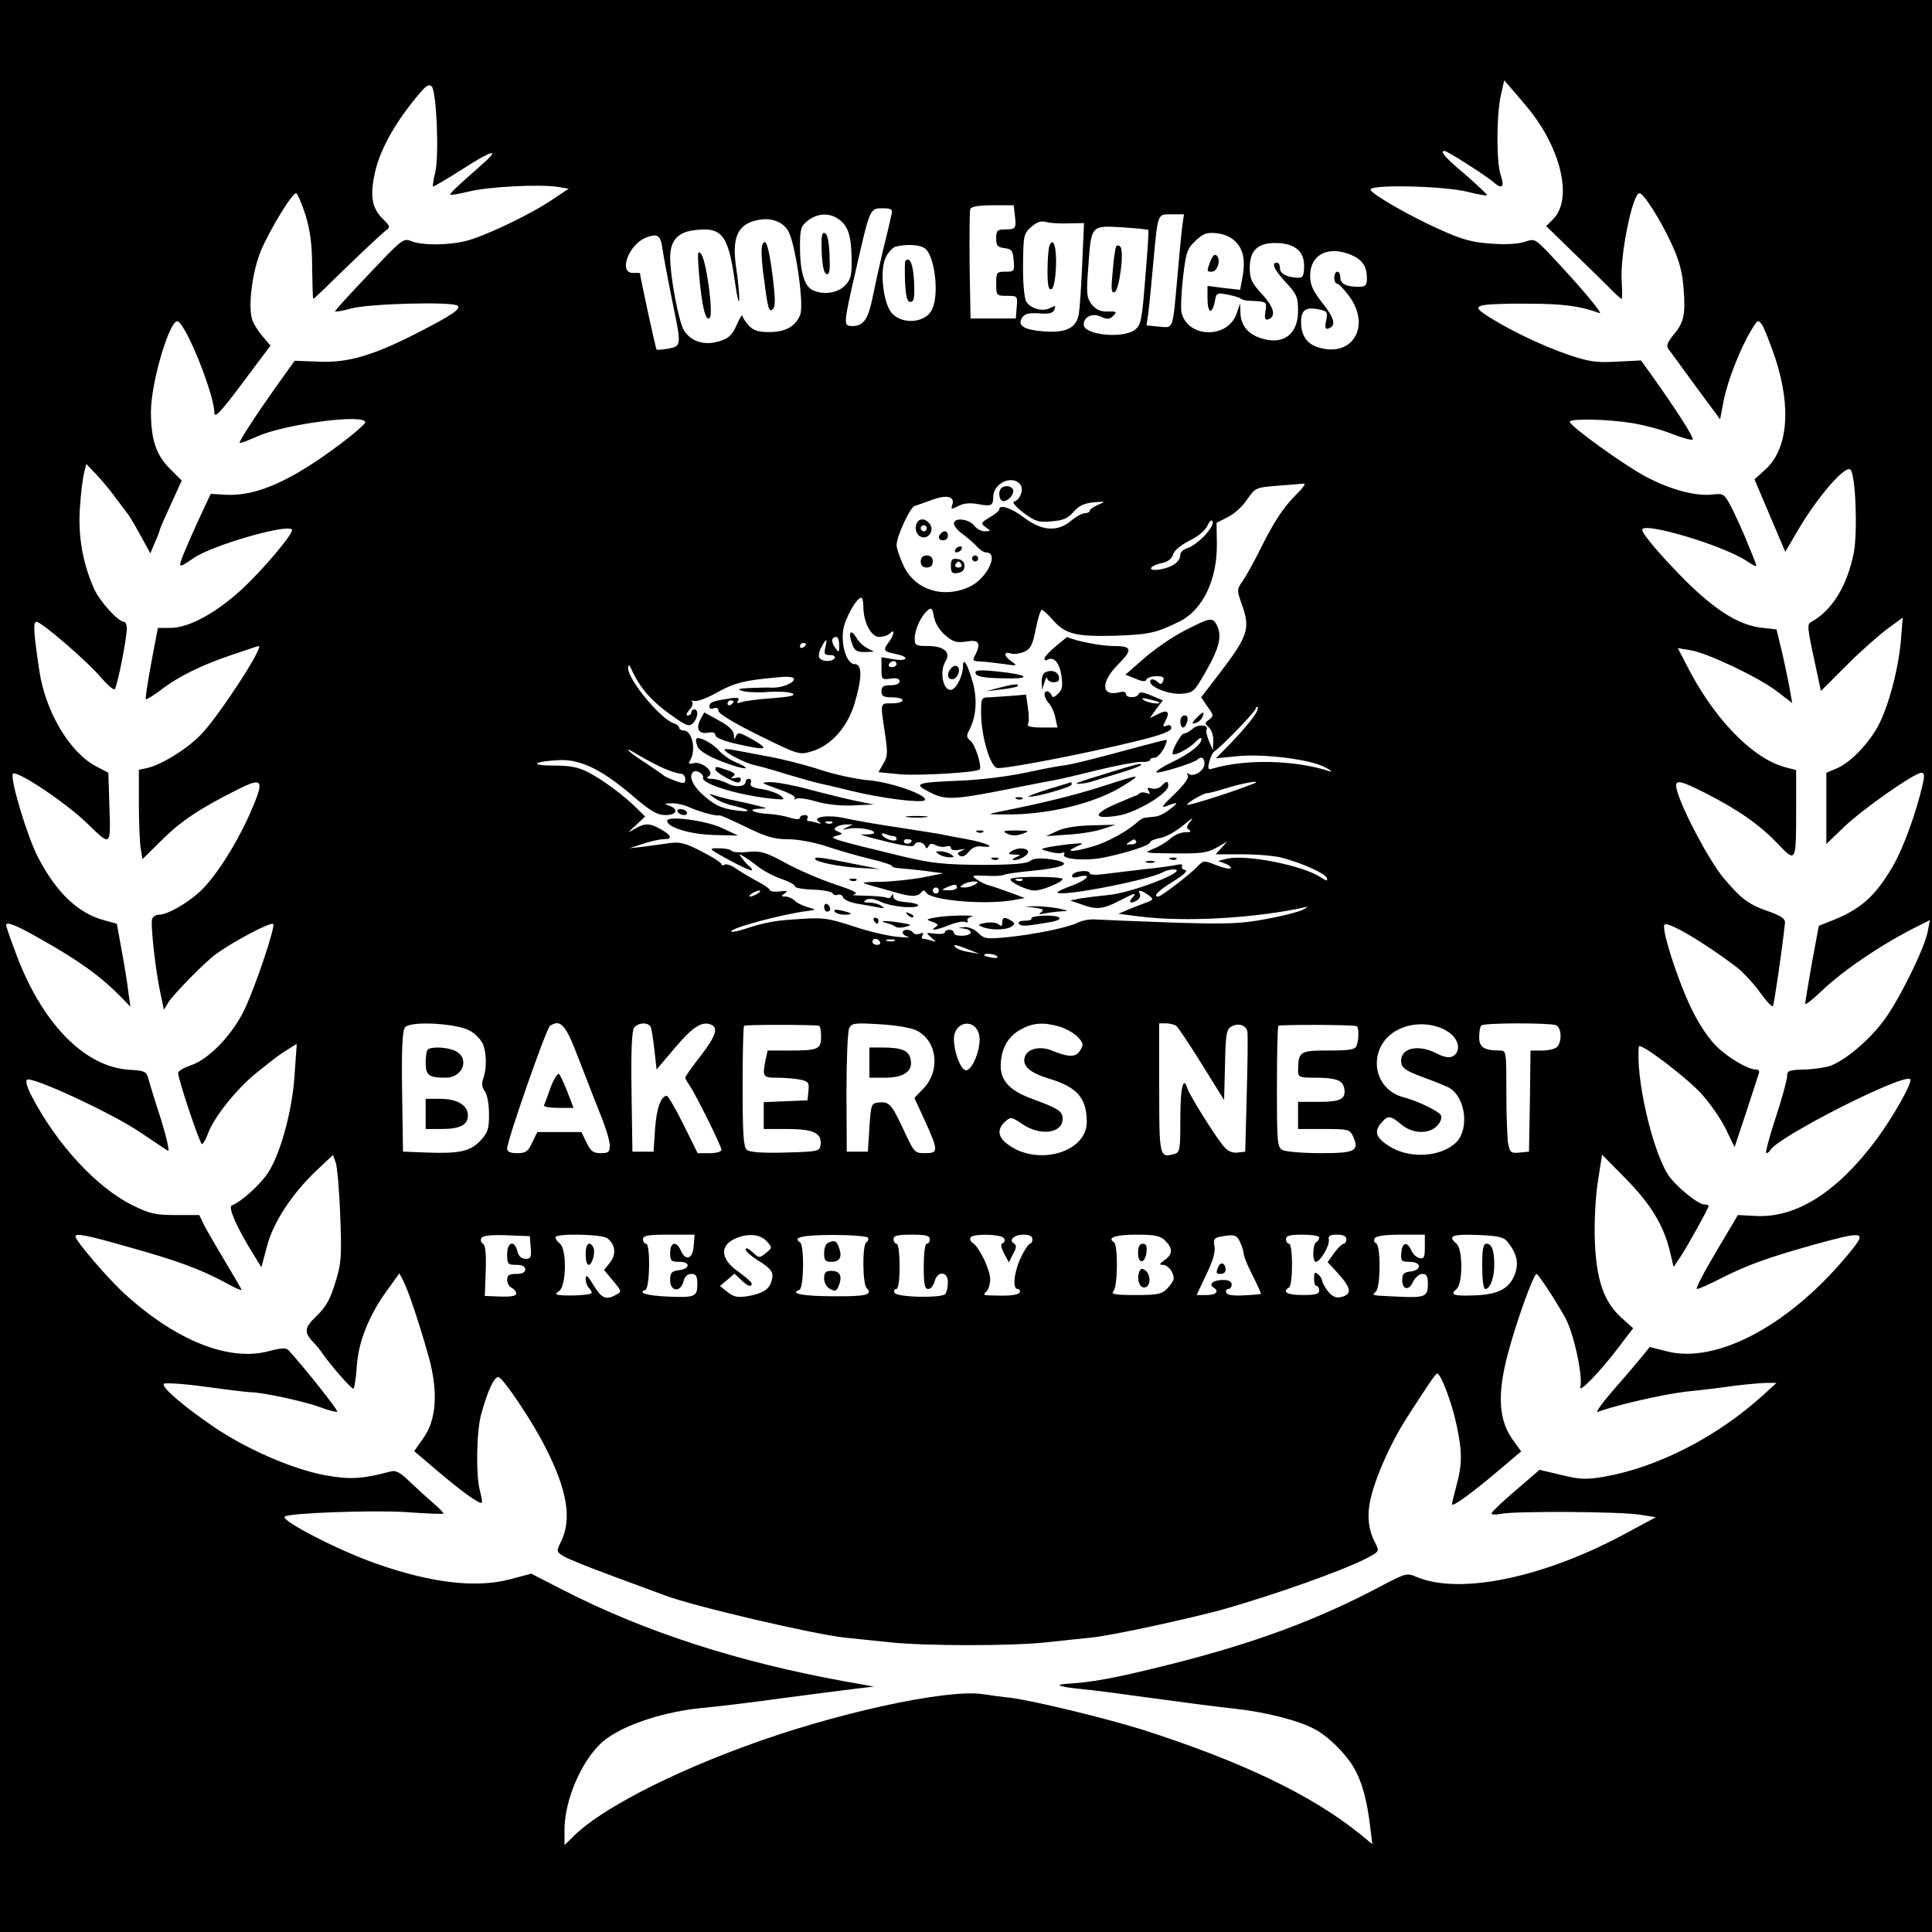 <?xml version="1.0" standalone="no"?>
<!DOCTYPE svg PUBLIC "-//W3C//DTD SVG 20010904//EN"
 "http://www.w3.org/TR/2001/REC-SVG-20010904/DTD/svg10.dtd">
<svg version="1.0" xmlns="http://www.w3.org/2000/svg"
 width="640pt" height="640pt" viewBox="0 0 640 640"
 preserveAspectRatio="xMidYMid meet">

<g transform="translate(0,640) scale(0.1,-0.1)"
fill="#000000" stroke="none">
<path d="M0 3200 l0 -3200 3200 0 3200 0 0 3200 0 3200 -3200 0 -3200 0 0
-3200z m5068 2834 c106 -134 141 -296 77 -360 l-23 -23 80 -78 c45 -43 100
-97 123 -120 23 -24 44 -43 47 -43 2 0 2 27 0 60 -6 83 36 290 59 290 14 0 70
-89 106 -167 26 -56 36 -94 40 -148 7 -88 1 -114 -34 -155 -18 -22 -24 -36
-17 -45 5 -7 46 -62 90 -123 l82 -111 12 62 c12 64 56 176 93 236 19 32 21 33
34 15 7 -10 27 -61 45 -114 53 -165 40 -301 -37 -368 l-33 -30 51 -120 51
-120 38 65 c68 117 161 224 178 207 17 -17 24 -205 11 -275 -22 -109 -71 -190
-139 -228 -17 -10 -18 -8 20 -183 l10 -47 87 87 c48 48 110 102 136 121 l48
35 -6 -75 c-8 -96 -42 -221 -75 -283 -33 -61 -94 -124 -139 -142 l-33 -14 0
-118 0 -118 59 57 c63 60 233 179 256 179 10 0 11 -9 4 -39 -21 -92 -64 -211
-99 -271 -59 -101 -108 -144 -210 -183 l-35 -14 -23 -124 c-12 -68 -22 -128
-22 -134 0 -5 24 13 53 41 72 69 197 154 316 214 l44 22 -7 -37 c-11 -58 -98
-234 -149 -300 -48 -63 -123 -126 -172 -145 -16 -6 -55 -12 -87 -13 -52 -1
-58 -4 -58 -22 0 -12 -17 -74 -38 -138 -21 -64 -35 -117 -31 -117 4 0 11 5 14
11 28 45 442 255 463 234 9 -9 -58 -127 -113 -201 -130 -174 -265 -259 -399
-252 l-59 3 -73 -123 c-40 -67 -68 -122 -63 -122 6 0 41 15 77 34 89 45 152
68 304 111 173 48 182 46 131 -17 -195 -243 -445 -379 -613 -334 l-55 14 -25
-31 c-14 -17 -56 -67 -95 -111 -38 -44 -62 -77 -52 -73 59 22 215 58 292 67
50 5 124 14 165 20 41 5 89 9 105 9 l30 0 -45 -41 c-152 -138 -349 -239 -527
-270 -60 -10 -80 -9 -141 6 l-72 17 -79 -68 c-44 -37 -80 -72 -80 -76 -1 -5
13 -5 31 -2 43 10 401 8 463 -3 l50 -8 -89 -48 c-273 -150 -557 -211 -703
-150 -32 14 -36 13 -116 -29 -212 -113 -423 -191 -707 -262 -176 -44 -252 -58
-339 -63 -41 -3 -19 -10 49 -17 36 -3 142 -17 235 -30 94 -13 217 -29 273 -35
102 -11 210 -38 265 -67 44 -22 103 -80 131 -127 27 -46 44 -106 55 -198 l7
-57 -39 32 c-160 130 -394 242 -722 347 -121 38 -360 96 -438 106 -23 2 -64 8
-92 12 -119 18 -498 -65 -790 -174 -256 -94 -477 -210 -562 -294 l-33 -32 0
50 c0 100 57 231 126 292 64 55 207 103 349 114 39 4 151 17 250 31 99 13 207
27 240 31 l60 7 -95 17 c-355 64 -666 165 -935 303 l-105 54 -72 -19 c-111
-29 -258 -12 -438 51 -125 43 -321 144 -307 157 11 12 292 22 402 15 66 -5
122 -7 124 -5 2 1 -14 18 -35 36 -21 18 -56 50 -78 71 -28 28 -45 37 -60 33
-98 -26 -138 -28 -224 -12 -107 21 -256 86 -365 160 -101 69 -174 132 -164
142 4 4 67 0 140 -10 72 -10 139 -18 147 -18 33 1 178 -30 229 -49 29 -11 56
-18 58 -15 4 4 -108 145 -161 203 -8 9 -24 8 -66 -3 -132 -35 -307 35 -477
190 -57 52 -163 176 -163 190 0 12 36 5 176 -35 162 -45 239 -74 319 -117 30
-17 55 -28 55 -25 0 3 -24 44 -53 92 -28 47 -60 102 -70 121 l-17 35 -78 0
c-67 0 -86 4 -144 33 -116 57 -248 199 -331 357 -16 29 -23 53 -18 58 14 14
287 -113 377 -175 43 -29 84 -56 90 -60 7 -5 -4 43 -23 105 -20 61 -39 123
-42 136 -6 21 -14 25 -60 27 -151 8 -295 156 -381 393 -17 45 -30 84 -30 86 0
14 35 0 115 -46 128 -72 200 -124 268 -194 l29 -30 -7 50 c-3 28 -13 89 -22
137 l-16 88 -40 11 c-88 23 -159 91 -220 207 -36 68 -96 267 -84 279 13 12
171 -93 243 -162 84 -81 81 -84 76 68 l-3 97 -38 20 c-89 45 -171 182 -191
320 -19 128 -21 160 -9 160 17 0 172 -134 215 -186 21 -24 41 -41 44 -37 9 10
40 168 40 201 0 12 -4 22 -9 22 -19 0 -82 69 -100 111 -38 86 -53 176 -46 271
3 48 10 99 14 114 l7 27 38 -40 c21 -23 48 -56 61 -75 14 -18 29 -38 34 -45 6
-6 26 -39 45 -74 l34 -62 16 38 c9 20 16 39 16 42 0 2 16 39 36 82 l36 79 -39
39 c-46 46 -63 97 -63 189 0 99 65 315 90 299 31 -19 120 -244 120 -302 0 -20
20 0 93 98 l93 124 -28 33 c-15 18 -31 44 -34 58 -12 48 3 157 30 223 31 72
103 191 117 191 4 0 18 -33 31 -72 16 -54 22 -99 22 -175 1 -57 2 -103 4 -103
2 0 51 47 110 105 60 58 117 111 127 119 19 14 19 15 -7 41 -34 34 -42 70 -29
139 15 83 68 180 153 279 20 24 30 29 38 21 16 -16 25 -228 12 -284 -6 -24 -9
-46 -8 -48 2 -1 45 24 97 57 97 63 129 72 69 19 -92 -81 -112 -100 -108 -103
2 -2 30 3 63 11 67 16 234 24 292 15 l37 -6 -57 -38 c-74 -50 -229 -123 -287
-136 -59 -14 -142 -14 -177 0 -27 11 -31 7 -140 -108 -62 -65 -113 -121 -113
-124 0 -3 24 1 53 9 55 16 339 24 353 9 11 -10 -17 -30 -126 -86 -149 -77
-237 -104 -334 -99 l-80 3 -50 -70 c-70 -98 -136 -198 -132 -202 2 -2 28 8 60
22 93 41 356 75 356 46 0 -5 -36 -37 -80 -70 -165 -124 -279 -175 -381 -170
l-51 3 -35 -75 c-19 -40 -43 -96 -54 -122 -20 -50 -19 -51 32 -16 60 42 308
114 326 95 9 -9 -95 -133 -168 -200 -84 -77 -174 -126 -234 -126 l-42 0 -22
-116 c-12 -64 -20 -118 -18 -120 2 -2 24 11 48 29 59 46 137 84 238 118 47 16
86 29 88 29 19 0 -128 -226 -189 -291 -44 -47 -131 -102 -180 -113 l-28 -6 0
-113 c0 -61 3 -128 6 -147 l6 -36 67 66 c62 61 123 102 249 165 86 43 90 33
36 -89 -46 -101 -110 -200 -160 -248 -43 -40 -109 -78 -137 -78 -10 0 -20 -6
-23 -14 -6 -17 11 -172 28 -249 l11 -52 15 25 c17 27 124 136 158 160 60 43
181 107 189 99 8 -8 -58 -205 -95 -283 -40 -84 -119 -166 -178 -185 -23 -8
-42 -19 -42 -25 0 -21 72 -236 79 -236 4 0 13 16 20 35 19 53 94 147 158 199
73 58 72 58 107 80 l29 18 -7 -100 c-7 -116 -44 -255 -85 -322 -25 -41 -91
-101 -123 -113 -14 -5 18 -77 72 -163 l26 -42 18 68 c20 80 85 178 166 254
l53 50 9 -25 c5 -13 12 -92 15 -175 5 -136 4 -158 -16 -222 -17 -56 -31 -81
-62 -111 -43 -41 -43 -55 -6 -93 7 -7 19 -22 27 -34 28 -40 93 -114 100 -114
4 0 9 33 12 74 5 83 42 173 105 258 l36 50 13 -25 c16 -30 55 -147 84 -251 32
-115 26 -209 -17 -269 l-31 -44 74 -63 c81 -69 143 -114 150 -108 2 3 -1 20
-6 39 -14 49 -12 196 4 254 21 78 44 127 58 123 17 -6 111 -146 153 -229 75
-146 90 -241 53 -317 -15 -30 -15 -32 7 -46 13 -9 86 -38 162 -66 76 -28 154
-57 173 -64 93 -36 496 -130 600 -141 30 -3 96 -10 145 -15 115 -13 415 -13
525 0 47 5 111 12 143 15 66 6 333 64 447 96 170 49 381 124 461 164 49 25 49
26 35 53 -25 48 -29 96 -13 158 18 71 67 179 115 254 80 124 97 149 103 150
12 0 49 -98 64 -170 19 -89 19 -130 0 -200 -8 -30 -15 -59 -15 -63 0 -11 66
37 157 114 l72 61 -23 32 c-52 68 -58 154 -20 295 26 99 84 261 94 261 6 -1
57 -78 94 -143 29 -51 60 -195 51 -231 -7 -25 65 49 130 135 l45 59 -40 36
c-57 52 -82 124 -87 254 -2 60 2 144 10 195 l14 90 79 -80 c83 -85 125 -154
146 -241 l12 -51 21 31 c23 34 95 164 95 171 0 3 -6 5 -14 5 -22 0 -102 66
-123 103 -53 88 -105 322 -94 420 2 16 154 -99 205 -154 28 -30 65 -83 82
-117 l30 -62 39 117 c21 65 40 123 42 129 2 6 -2 11 -9 11 -27 0 -91 37 -133
78 -26 26 -59 75 -83 126 -45 93 -100 265 -88 276 11 12 134 -61 239 -141 21
-16 56 -54 77 -83 21 -30 41 -50 43 -46 4 7 30 182 40 276 1 13 -11 22 -49 36
-71 24 -95 42 -154 112 -48 57 -140 231 -155 292 -10 37 5 35 96 -11 108 -55
179 -105 237 -166 62 -65 62 -65 62 116 l0 127 -38 10 c-109 30 -237 163 -326
340 l-28 54 42 -7 c56 -9 222 -88 285 -135 l52 -40 -13 72 c-8 40 -20 95 -27
122 l-12 50 -53 6 c-72 9 -149 57 -247 154 -78 78 -145 156 -145 170 0 28 264
-50 344 -102 33 -22 38 -23 31 -7 -4 11 -16 41 -27 67 -10 27 -32 74 -47 106
-29 56 -30 57 -67 53 -56 -7 -141 16 -222 59 -73 39 -251 167 -252 182 0 11
121 9 203 -4 40 -6 100 -22 135 -36 35 -14 66 -22 69 -19 6 5 -55 100 -142
222 l-29 40 -81 -4 c-68 -4 -92 0 -160 23 -87 30 -187 78 -261 124 -41 26 -44
32 -28 38 10 5 80 8 154 7 119 0 175 -8 238 -31 17 -7 -64 89 -163 194 -50 52
-51 53 -84 42 -20 -7 -64 -10 -111 -6 -63 4 -96 13 -171 47 -99 44 -229 119
-229 132 0 18 248 12 324 -8 32 -8 60 -13 62 -11 2 2 -30 32 -71 68 -67 56
-87 79 -70 79 10 0 139 -83 162 -103 29 -26 38 -17 24 24 -14 41 -14 193 0
260 l12 53 31 -36 c17 -19 41 -49 54 -64z m-1706 -349 c5 -42 3 -45 -34 -45
-24 0 -28 -4 -28 -29 0 -25 4 -30 28 -33 23 -3 27 -8 30 -40 3 -36 2 -38 -27
-38 -29 0 -31 -2 -31 -40 0 -39 1 -40 36 -40 35 0 35 -1 32 -37 l-3 -38 -75 0
-75 0 -3 175 c-1 96 0 180 2 187 4 9 27 13 75 13 l69 0 4 -35z m-408 8 c-2
-10 -14 -63 -28 -118 -13 -55 -29 -128 -36 -163 -15 -71 -30 -92 -66 -92 -31
0 -31 2 12 189 46 203 46 201 88 201 27 0 33 -3 30 -17z m-176 -19 c31 -22 42
-53 43 -130 1 -55 -2 -69 -21 -89 -25 -27 -76 -33 -110 -15 -26 14 -40 63 -40
141 0 61 3 70 26 88 32 25 71 27 102 5z m1138 -26 c-3 -24 -10 -99 -16 -168
-16 -177 -12 -166 -61 -162 l-41 4 6 42 c3 22 10 95 16 161 16 172 13 165 61
165 l41 0 -6 -42z m-1305 -13 c24 -41 53 -244 40 -277 -15 -39 -49 -58 -103
-58 -36 0 -52 5 -68 22 -11 12 -20 27 -21 32 0 6 -9 -8 -19 -31 -15 -34 -26
-44 -59 -54 -48 -14 -91 -1 -115 36 -17 26 -46 178 -46 241 0 56 24 84 77 91
94 13 115 -13 137 -167 7 -52 14 -80 15 -62 0 18 -4 64 -10 103 -16 104 5 149
76 161 41 7 79 -7 96 -37z m927 25 l53 1 -6 -133 c-3 -73 -8 -148 -11 -166 -7
-48 -41 -65 -114 -60 -68 5 -91 19 -74 46 9 13 22 16 56 14 34 -3 47 1 51 13
5 13 3 14 -13 5 -26 -14 -68 -2 -81 22 -6 11 -11 66 -10 122 1 96 2 102 27
124 19 17 33 21 48 17 12 -4 45 -6 74 -5z m266 -22 c2 -2 -3 -73 -10 -157 -11
-140 -14 -157 -34 -173 -39 -31 -170 -18 -170 17 0 26 29 39 57 26 21 -10 29
-9 41 3 13 13 11 15 -18 14 -24 -1 -39 6 -53 23 -17 22 -19 34 -12 124 10 140
8 138 112 132 47 -3 86 -7 87 -9z m293 -43 c24 -27 29 -65 17 -124 l-6 -31
-54 6 -54 7 0 -42 c0 -48 15 -55 24 -11 5 30 7 31 43 24 21 -4 40 -10 43 -13
3 -3 13 -6 23 -7 65 -3 64 -2 59 -35 -4 -24 -1 -30 9 -27 27 9 20 40 -20 83
-35 38 -41 51 -41 88 0 57 26 82 84 82 63 0 96 -26 96 -75 0 -31 -4 -40 -17
-40 -38 0 -63 13 -63 31 0 11 -4 19 -10 19 -20 0 -9 -24 30 -66 36 -39 40 -49
40 -94 0 -78 -50 -115 -124 -90 -43 14 -66 43 -67 85 l-1 30 -12 -35 c-30 -83
-161 -80 -182 4 -3 13 -1 66 5 118 10 85 14 95 43 122 26 24 37 27 72 23 27
-4 49 -15 63 -32z m-1902 -22 c4 -27 18 -101 31 -166 32 -154 32 -153 -12
-162 -20 -3 -38 -5 -39 -3 -3 3 -55 243 -55 253 0 1 -10 1 -22 1 -51 -2 -16
94 42 117 39 15 49 8 55 -40z m869 4 c32 -23 48 -151 24 -201 -20 -46 -99 -53
-134 -13 -29 34 -41 145 -19 186 8 16 23 32 32 34 36 9 80 7 97 -6z m1411 -21
c38 -16 53 -38 53 -78 0 -24 -5 -28 -28 -28 -41 0 -60 10 -60 31 0 10 -4 19
-10 19 -5 0 -10 -9 -10 -20 0 -11 4 -20 10 -20 5 0 23 -19 40 -42 73 -101 8
-205 -105 -168 -37 12 -55 40 -55 83 0 39 14 50 54 43 33 -6 35 -9 29 -38 -5
-24 -3 -30 8 -26 26 9 20 34 -21 85 -31 40 -40 59 -40 90 0 70 60 100 135 69z
m-1096 -760 c14 -16 1 -51 -20 -58 -7 -2 8 -19 32 -37 39 -29 50 -32 93 -28
39 3 55 11 73 32 17 20 35 28 66 31 40 3 41 3 15 -8 -16 -7 -28 -15 -28 -20 0
-4 -7 -8 -16 -8 -9 0 -29 -11 -46 -25 -44 -38 -97 -34 -155 10 -42 32 -83 46
-83 27 0 -4 -14 -16 -32 -26 -29 -18 -30 -20 -13 -32 18 -13 18 -14 -3 -14
-11 0 -27 8 -34 18 -17 23 -68 29 -68 8 0 -8 12 -23 26 -33 14 -10 35 -28 47
-40 11 -13 26 -23 33 -23 46 0 3 -88 -55 -114 -89 -41 -185 -8 -220 75 -12 26
-21 55 -21 63 0 28 44 125 60 130 8 2 34 12 57 20 49 18 76 12 68 -15 -6 -17
-4 -17 20 -5 17 9 38 11 65 6 44 -8 50 -5 50 23 0 46 62 75 89 43z m916 -33
c-45 -45 -76 -93 -123 -188 -19 -38 -44 -83 -55 -99 -20 -28 -20 -31 -4 -76
30 -83 22 -106 -75 -233 l-59 -77 21 -31 c21 -28 21 -31 5 -43 -15 -11 -15
-13 -1 -25 9 -8 16 -27 15 -45 l-1 -31 -13 30 c-7 17 -11 33 -8 38 9 16 -29
19 -46 3 -10 -9 -23 -16 -29 -16 -10 0 -43 -60 -37 -68 6 -7 55 19 74 39 12
13 21 18 21 11 0 -18 -39 -49 -96 -76 -30 -14 -54 -30 -54 -34 0 -8 125 30
137 42 12 12 23 6 23 -14 0 -22 -34 -45 -52 -34 -7 5 -8 3 -3 -5 4 -8 -12 -30
-45 -62 -41 -39 -46 -47 -25 -39 39 15 41 12 10 -11 -14 -12 -36 -23 -48 -24
-12 -1 -27 -3 -34 -4 -6 0 -18 -7 -25 -14 -31 -29 -99 -67 -148 -81 -65 -19
-96 -20 -55 -1 29 13 29 13 -20 9 -27 -3 -61 -8 -75 -11 -25 -6 -25 -6 5 -14
17 -5 36 -7 43 -4 7 3 10 1 7 -5 -10 -16 68 -23 130 -11 79 16 155 41 155 51
0 4 15 11 33 14 19 3 54 23 78 43 24 21 35 27 24 14 -15 -17 -16 -24 -6 -30 9
-6 4 -8 -13 -8 -15 0 -37 -10 -49 -21 -12 -11 -38 -27 -57 -34 -33 -14 -30
-14 70 -15 89 -1 110 2 140 19 l35 20 -19 -21 -19 -21 89 0 c49 0 107 -5 129
-11 69 -18 144 -52 150 -67 4 -12 0 -11 -20 2 -61 40 -251 77 -312 61 l-28 -7
24 -9 c13 -5 21 -12 18 -15 -3 -4 -25 1 -48 10 -40 16 -42 16 -61 -3 -22 -25
-122 -101 -131 -101 -19 0 -1 19 49 50 36 22 50 36 40 38 -9 2 -14 8 -10 13 3
6 -4 7 -18 4 -12 -3 -63 -10 -113 -15 -49 -6 -109 -13 -132 -16 -24 -3 -43 -2
-43 3 0 13 -53 8 -58 -6 -3 -8 4 -10 22 -5 46 11 28 -11 -24 -30 -28 -10 -49
-20 -47 -23 15 -14 298 41 348 67 10 6 26 10 35 10 63 0 -134 -78 -216 -85
-30 -3 -71 -8 -90 -11 l-35 -7 35 -12 c51 -19 71 -18 126 10 57 29 61 30 44
10 -14 -16 -3 -20 19 -6 7 5 10 14 7 20 -10 15 5 13 28 -4 18 -14 18 -15 -5
-24 -13 -5 -40 -15 -59 -23 l-35 -15 70 -9 c151 -19 382 -6 550 31 11 3 6 -1
-10 -9 -17 -8 -73 -22 -124 -31 -80 -15 -127 -17 -310 -11 -119 4 -231 9 -250
10 -19 2 -46 -3 -60 -10 -34 -17 -146 -40 -238 -49 -64 -6 -73 -5 -92 14 -12
12 -31 20 -43 20 l-23 -2 23 -4 c12 -2 20 -9 17 -14 -8 -12 -55 -12 -55 1 0 6
-7 10 -15 10 -8 0 -15 -4 -15 -8 0 -5 -15 -7 -32 -5 -32 4 -32 4 -13 -13 18
-15 18 -16 2 -10 -10 3 -23 6 -28 6 -6 0 -7 5 -3 12 5 8 2 9 -9 5 -9 -3 -19
-2 -22 3 -8 13 -35 13 -35 1 0 -5 8 -12 18 -14 9 -3 -8 -3 -38 0 -30 3 -95 18
-145 35 -79 26 -100 29 -170 24 -86 -5 -115 -10 -184 -32 -24 -8 -46 -13 -48
-10 -10 10 168 58 257 69 24 3 24 4 -5 12 -16 5 -36 14 -43 22 -7 7 -21 13
-30 13 -15 0 -15 2 -2 11 12 8 7 9 -17 6 -18 -2 -33 0 -33 5 0 4 -19 17 -42
29 -23 12 -54 31 -69 41 -15 11 -32 17 -38 14 -6 -4 -11 -3 -11 1 0 5 -29 24
-65 42 -54 28 -72 33 -108 28 -23 -3 -62 -9 -87 -12 l-45 -5 45 15 c25 8 55
15 68 15 31 0 28 12 -9 33 -38 21 -52 21 -87 1 -25 -15 -25 -14 4 12 l31 29
-26 26 c-43 43 -113 95 -161 120 -35 18 -61 23 -118 23 -82 0 -65 14 21 18 70
3 140 -31 240 -116 63 -54 84 -66 112 -66 38 0 44 20 10 32 -16 5 -15 6 8 7
16 1 43 -5 60 -13 36 -16 88 -30 100 -27 4 1 44 -17 89 -39 66 -32 92 -40 138
-40 32 0 86 -10 126 -23 38 -13 104 -32 146 -42 42 -10 75 -21 73 -24 -1 -3 9
-6 23 -7 15 -1 54 -5 87 -9 l60 -8 -65 -13 c-36 -7 -99 -14 -140 -15 -67 -1
-71 -2 -40 -11 19 -5 58 -16 86 -24 54 -16 74 -15 87 1 4 7 10 6 15 -2 17 -26
194 -41 287 -25 l40 7 -45 17 c-25 9 -56 20 -70 24 -14 3 -34 13 -45 21 -18
13 -16 14 31 12 27 -2 54 0 60 3 5 3 41 8 80 12 130 12 156 29 64 41 -27 3
-48 1 -58 -7 -10 -9 -59 -13 -161 -13 -125 1 -163 5 -261 28 -235 57 -247 61
-220 68 22 6 23 7 7 14 -15 6 -16 10 -5 16 7 5 22 8 33 8 l20 0 -20 -10 c-17
-8 -16 -9 7 -4 31 6 90 -4 83 -15 -2 -3 -19 -5 -37 -4 -18 2 12 -8 67 -21 62
-16 101 -22 103 -15 5 14 29 13 36 -2 5 -10 7 -10 12 -1 4 9 11 10 24 3 10 -5
26 -7 34 -4 9 3 16 1 16 -5 0 -7 11 -9 28 -6 20 4 22 3 8 -3 -15 -7 -17 -10
-6 -17 8 -5 18 0 29 13 11 14 25 20 43 18 54 -6 17 12 -49 24 -38 7 -77 14
-88 17 -11 2 -77 12 -146 23 -69 10 -146 24 -172 30 -53 12 -108 4 -85 -12 10
-7 8 -8 -5 -4 -10 3 -23 6 -28 6 -6 0 -7 5 -4 10 3 6 -1 10 -9 10 -9 0 -16 -4
-16 -9 0 -6 -13 -6 -32 0 -18 6 -52 12 -75 13 -50 3 -70 16 -27 17 28 1 28 1
-6 10 -19 5 -55 13 -80 18 -25 5 -54 13 -65 17 -19 6 -19 5 1 -9 12 -9 40 -21
63 -26 58 -13 64 -23 12 -16 -53 7 -76 18 -119 58 -31 30 -41 60 -24 71 11 6
34 -9 31 -20 -7 -20 113 -57 221 -69 50 -5 53 -5 36 9 -10 8 -38 18 -62 22
-31 4 -41 10 -37 20 3 8 0 14 -6 14 -6 0 -11 -4 -11 -9 0 -17 -32 -21 -60 -6
-16 8 -39 15 -52 15 -17 0 -19 3 -10 9 21 13 -23 50 -50 43 -16 -4 -19 -2 -12
9 21 34 7 99 -21 99 -8 0 -15 4 -15 9 0 5 -8 12 -18 15 -44 14 -153 146 -151
183 0 14 4 12 12 -7 31 -66 70 -108 149 -162 34 -23 42 -25 54 -13 16 16 19
45 4 45 -5 0 -10 -4 -10 -10 0 -5 -5 -10 -12 -10 -6 0 -4 7 5 18 10 10 14 22
10 27 -5 4 -1 5 7 3 8 -3 42 9 75 28 60 33 91 40 198 50 38 4 57 2 57 -6 0
-13 -41 -29 -72 -28 -13 1 -45 0 -73 -1 -40 -2 -45 -4 -25 -10 14 -4 53 -6 86
-3 34 2 69 0 79 -5 12 -7 -5 -11 -67 -16 -45 -3 -92 -9 -102 -13 -14 -5 -17
-4 -11 5 6 10 -2 12 -36 6 -51 -8 -59 -12 -59 -27 0 -5 7 -8 15 -4 9 3 15 0
15 -9 0 -9 53 -41 134 -81 132 -65 134 -65 175 -53 63 19 117 78 141 156 26
86 27 133 1 133 -25 0 -45 59 -38 112 5 37 44 108 60 108 4 0 7 -14 7 -30 0
-51 26 -100 52 -100 13 0 29 5 36 12 17 17 15 -4 -3 -28 -21 -28 -19 -32 20
-40 49 -9 44 -26 -5 -18 l-40 7 0 -38 c0 -36 1 -37 30 -33 20 3 30 0 30 -9 0
-8 -12 -13 -30 -13 -23 0 -30 -4 -30 -20 0 -16 7 -20 35 -20 19 0 35 -4 35
-10 0 -5 -16 -10 -35 -10 -40 0 -39 5 -24 -96 10 -67 10 -80 -5 -104 l-16 -28
72 -7 c66 -5 253 6 263 16 9 9 -15 84 -30 95 -13 10 -14 17 -6 32 25 46 29
102 14 160 -18 63 -33 88 -33 54 0 -28 -20 -70 -36 -76 -28 -11 -44 57 -22 93
19 30 -5 51 -58 51 -40 0 -44 2 -44 25 0 29 21 75 43 93 12 11 16 7 21 -22 4
-21 19 -45 38 -61 26 -22 37 -25 70 -20 41 7 49 -5 28 -46 -9 -16 -7 -19 12
-20 13 0 48 -4 78 -8 50 -7 52 -7 32 7 -27 18 -29 36 -3 27 10 -3 30 0 44 6
21 9 28 23 38 75 7 35 16 64 20 64 4 0 20 -15 36 -33 42 -48 76 -56 205 -53
115 4 138 9 217 48 76 39 123 138 122 255 l-1 71 37 19 c21 10 50 36 64 58 27
39 28 40 101 46 40 3 79 6 87 7 8 1 -3 -15 -24 -35z m-306 -139 c-19 -19 -44
-37 -56 -40 -13 -4 -23 -13 -23 -21 0 -23 -24 -41 -65 -49 -46 -8 -41 11 5 21
19 4 32 15 36 28 3 13 25 31 54 46 28 13 53 34 60 50 8 17 14 21 17 13 3 -8
-10 -29 -28 -48z m-1209 -361 c0 -26 -1 -26 -14 -8 -14 20 -12 35 5 35 5 0 9
-12 9 -27z m-46 -8 c-5 -21 -3 -25 16 -25 11 0 18 -4 15 -10 -8 -13 -42 -13
-51 1 -3 6 -1 22 7 35 16 31 21 31 13 -1z m-64 11 c0 -3 -4 -8 -10 -11 -5 -3
-10 -1 -10 4 0 6 5 11 10 11 6 0 10 -2 10 -4z m300 -66 c0 -5 -7 -10 -16 -10
-8 0 -12 5 -9 10 3 6 10 10 16 10 5 0 9 -4 9 -10z m-540 -124 c0 -3 -4 -8 -10
-11 -5 -3 -10 -1 -10 4 0 6 5 11 10 11 6 0 10 -2 10 -4z m1717 -58 c-13 -18
-46 -55 -72 -82 l-47 -48 70 7 c90 9 245 -11 292 -37 19 -10 26 -16 15 -13
-117 38 -280 41 -388 9 -15 -5 -17 -1 -11 23 4 15 11 31 17 34 24 16 137 133
137 142 0 6 3 7 6 4 4 -4 -5 -21 -19 -39z m-1949 -163 c23 -10 49 -18 57 -18
8 0 15 -8 15 -18 0 -15 -4 -16 -32 -6 -18 7 -35 14 -38 17 -3 3 -31 22 -62 43
-64 41 -80 61 -20 24 20 -12 56 -31 80 -42z m1952 -52 c-74 -29 -214 -73 -217
-69 -5 5 58 41 68 39 3 -1 32 7 65 17 53 17 123 28 84 13z m-1393 -129 c-3 -3
-12 -4 -19 -1 -8 3 -5 6 6 6 11 1 17 -2 13 -5z m204 -44 c5 0 9 -4 9 -9 0 -12
-38 -2 -47 12 -4 7 0 8 11 4 10 -4 22 -7 27 -7z m59 -14 c0 -11 -19 -15 -25
-6 -3 5 1 10 9 10 9 0 16 -2 16 -4z m744 -4 c2 -4 -5 -9 -17 -9 -17 -2 -19 0
-7 7 18 12 18 12 24 2z m-534 -142 c-8 -5 -24 -10 -35 -10 -17 0 -17 2 -5 10
8 5 24 10 35 10 17 0 17 -2 5 -10z m-60 -10 c0 -5 -12 -10 -27 -9 -25 0 -26 1
-8 9 27 12 35 12 35 0z m-60 -10 c0 -5 -4 -10 -10 -10 -5 0 -10 5 -10 10 0 6
5 10 10 10 6 0 10 -4 10 -10z m-600 -10 c-8 -5 -19 -10 -25 -10 -5 0 -3 5 5
10 8 5 20 10 25 10 6 0 3 -5 -5 -10z m405 -160 c3 -5 -1 -10 -9 -10 -9 0 -16
5 -16 10 0 6 4 10 9 10 6 0 13 -4 16 -10z m48 3 c-7 -2 -19 -2 -25 0 -7 3 -2
5 12 5 14 0 19 -2 13 -5z m247 -29 l35 -14 -35 6 c-19 3 -39 10 -44 15 -14 13
2 10 44 -7z m94 -23 c3 -4 -6 -6 -19 -3 -14 2 -25 6 -25 8 0 8 39 4 44 -5z
m-1746 -246 c17 -10 35 -29 41 -42 13 -29 14 -83 2 -115 -6 -17 -5 -29 5 -43
8 -11 14 -43 14 -76 0 -49 -4 -61 -28 -87 -34 -36 -69 -44 -177 -40 l-80 3 -3
199 c-2 147 1 202 10 213 18 22 173 13 216 -12z m360 -95 c24 -63 57 -147 73
-187 16 -39 29 -83 29 -97 0 -22 -4 -26 -30 -26 -25 0 -33 6 -47 35 l-17 35
-73 0 -73 0 -17 -35 c-14 -30 -22 -35 -50 -35 -23 0 -33 5 -33 15 0 28 130
399 142 407 36 23 52 4 96 -112z m238 107 c3 -8 8 -42 12 -77 l7 -63 60 71
c59 70 90 90 120 78 26 -10 16 -39 -35 -105 -28 -36 -50 -67 -50 -71 0 -3 6
-14 14 -25 21 -31 106 -202 106 -214 0 -6 -17 -11 -39 -11 l-40 0 -47 95 c-26
52 -51 95 -55 95 -19 0 -34 -40 -39 -109 l-5 -76 -35 0 -35 0 -3 199 c-2 138
1 203 9 212 15 18 48 18 55 1z m557 5 c4 -1 7 -17 7 -36 0 -42 -10 -46 -105
-46 l-72 0 -7 -31 c-11 -56 -9 -59 38 -59 24 0 58 -3 75 -6 29 -6 32 -10 29
-38 l-3 -31 -72 -3 -73 -3 0 -44 0 -45 79 0 c87 0 115 -14 109 -54 -3 -20 -9
-21 -117 -24 -75 -2 -118 1 -127 9 -11 9 -14 52 -14 209 0 108 2 199 5 202 4
4 226 4 248 0z m324 -16 c68 -35 79 -132 22 -192 l-30 -31 36 -78 c44 -98 44
-105 -1 -105 -34 0 -36 2 -71 78 -40 85 -47 93 -83 90 -24 -3 -25 -7 -30 -83
l-5 -80 -35 0 -35 0 -1 195 c0 107 4 204 9 214 8 17 18 18 102 13 53 -3 105
-12 122 -21z m206 -12 c11 -39 -23 -127 -46 -119 -17 7 -37 62 -37 103 0 58
68 71 83 16z m268 25 c21 -7 48 -22 59 -34 19 -20 20 -26 8 -45 -14 -23 -37
-23 -94 0 -38 16 -81 6 -89 -21 -10 -30 16 -53 83 -73 91 -28 122 -64 122
-143 0 -102 -167 -148 -264 -72 -31 24 -33 49 -7 73 19 17 21 17 58 -8 59 -40
133 -31 133 18 0 25 -14 34 -101 66 -72 26 -104 59 -104 108 0 55 22 96 63
120 42 24 77 27 133 11z m385 3 c6 -4 44 -61 85 -127 l74 -119 3 117 c2 103 5
118 22 127 23 12 48 4 52 -17 2 -9 1 -102 -2 -207 l-5 -191 -26 -3 c-19 -2
-33 5 -49 25 -31 39 -109 165 -116 186 -14 45 -24 7 -24 -97 0 -107 -1 -114
-21 -119 -48 -13 -49 -9 -49 219 l0 214 23 0 c12 0 27 -4 33 -8z m597 -1 c9
-1 9 -43 1 -65 -5 -13 -23 -16 -94 -16 -95 0 -99 -3 -100 -67 0 -21 5 -23 53
-23 73 0 94 -8 100 -35 6 -36 -11 -45 -85 -45 l-68 0 0 -45 0 -45 85 0 c81 0
86 -1 97 -24 22 -49 8 -56 -107 -56 -59 0 -115 5 -126 10 -18 10 -19 23 -19
209 0 109 2 200 5 203 5 4 235 4 258 -1z m307 -21 c34 -24 40 -63 13 -79 -12
-6 -28 -4 -55 10 -63 32 -123 16 -116 -32 2 -17 17 -27 68 -46 36 -13 76 -29
88 -35 56 -29 71 -136 26 -182 -51 -50 -158 -56 -225 -11 -42 27 -48 48 -22
77 21 24 29 23 65 -7 37 -31 90 -33 118 -5 11 11 17 26 14 34 -5 14 -75 48
-124 61 -109 28 -121 172 -19 224 53 27 124 23 169 -9z m354 24 c19 -7 21 -55
4 -72 -7 -7 -29 -12 -50 -12 l-38 0 -2 -167 -3 -168 -31 -3 c-28 -3 -32 0 -38
29 -3 17 -6 94 -6 170 0 137 0 139 -22 139 -52 0 -68 11 -68 44 0 18 3 36 7
39 8 9 226 9 247 1z m-3396 -736 c3 -33 0 -38 -17 -38 -14 0 -23 9 -27 25 -10
39 -34 31 -34 -10 0 -32 2 -35 30 -35 20 0 30 -5 30 -15 0 -10 -10 -15 -30
-15 -23 0 -30 -4 -30 -20 0 -11 7 -23 15 -26 8 -4 15 -12 15 -19 0 -8 -16 -11
-52 -10 l-52 2 3 83 c2 57 -1 85 -9 90 -7 4 -9 13 -5 19 4 8 33 11 83 9 l77
-3 3 -37z m254 30 c27 -21 30 -53 9 -80 l-20 -25 30 -36 c29 -35 29 -36 10
-46 -34 -19 -48 -12 -75 32 -19 31 -25 37 -26 22 0 -12 5 -26 12 -33 6 -6 10
-14 7 -16 -5 -5 -54 -9 -94 -7 -27 2 -28 3 -12 15 23 18 25 137 2 156 -8 7
-15 16 -15 21 0 14 154 11 172 -3z m286 -25 c-3 -44 -27 -52 -43 -15 -14 32
-35 28 -35 -8 0 -27 3 -30 31 -30 38 0 35 -24 -4 -28 -22 -3 -27 -8 -27 -33 0
-38 35 -41 44 -4 4 16 13 25 26 25 16 0 20 -7 20 -34 0 -42 -8 -45 -99 -41
-70 3 -100 13 -73 22 15 6 17 153 2 153 -5 0 -10 7 -10 15 0 12 16 15 86 15
l85 0 -3 -37z m241 16 c20 -22 20 -22 -2 -40 -21 -17 -23 -17 -44 3 -13 12
-23 16 -23 10 0 -7 18 -23 39 -36 48 -30 55 -41 47 -69 -7 -28 -31 -43 -81
-51 -32 -5 -45 -2 -65 14 l-25 20 24 20 24 21 22 -21 c22 -21 35 -25 35 -12 0
5 -20 22 -45 40 -60 42 -62 88 -5 111 41 16 78 12 99 -10z m336 11 c3 -5 1
-11 -5 -15 -14 -8 -13 -138 1 -152 22 -22 -2 -28 -110 -27 -100 0 -147 9 -113
21 15 6 17 149 2 158 -26 16 9 24 110 24 60 0 112 -4 115 -9z m205 -5 c0 -8
-4 -15 -10 -15 -6 0 -10 -32 -10 -75 0 -60 3 -75 15 -75 8 0 17 11 21 25 9 36
44 34 44 -2 0 -16 -4 -33 -8 -39 -10 -15 -164 -12 -169 4 -3 6 0 12 6 12 7 0
11 28 11 75 0 43 -4 75 -10 75 -5 0 -10 7 -10 15 0 12 13 15 60 15 47 0 60 -3
60 -15z m246 3 c4 -6 2 -14 -4 -16 -8 -2 -7 -12 4 -34 l16 -30 14 28 c11 20
12 29 3 35 -19 11 0 29 32 29 19 0 29 -5 29 -15 0 -8 -4 -15 -8 -15 -4 0 -18
-20 -30 -45 -23 -48 -29 -105 -11 -105 6 0 9 -5 7 -11 -2 -7 -25 -11 -56 -11
-70 1 -68 0 -54 14 7 7 12 25 12 41 0 31 -36 106 -58 120 -7 5 -10 12 -7 18 9
13 102 11 111 -3z m534 -8 c26 -26 25 -45 -2 -64 -18 -13 -19 -16 -6 -16 17 0
36 -24 36 -45 1 -5 -9 -20 -20 -32 -19 -20 -31 -23 -107 -23 -66 0 -82 3 -73
12 15 15 16 154 2 163 -24 15 6 25 76 25 61 0 78 -4 94 -20z m248 -5 c7 -14
12 -32 12 -39 0 -7 13 -40 30 -72 16 -32 28 -59 27 -60 -1 -1 -26 -4 -56 -5
-36 -2 -56 1 -59 9 -2 7 1 12 7 12 6 0 11 7 11 15 0 10 -10 15 -29 15 -31 0
-49 -14 -31 -25 20 -13 9 -25 -23 -25 l-33 0 32 68 c22 45 31 76 27 94 -4 22
-1 27 18 31 48 9 56 7 67 -18z m262 16 c0 -6 -4 -13 -10 -16 -12 -8 -13 -65
-1 -65 14 0 46 53 43 73 -3 13 4 17 27 17 21 0 31 -5 31 -15 0 -8 -4 -15 -9
-15 -5 0 -19 -14 -31 -30 l-22 -31 36 -39 c42 -47 45 -67 11 -76 -19 -5 -30 0
-45 17 -10 13 -19 29 -20 35 0 6 -6 17 -14 23 -11 9 -13 6 -13 -14 0 -14 3
-25 8 -25 5 0 9 -7 9 -15 0 -12 -13 -15 -55 -15 -51 0 -69 10 -45 25 6 3 10
37 10 76 0 39 -4 69 -10 69 -5 0 -10 7 -10 15 0 12 13 15 55 15 30 0 55 -4 55
-9z m350 -32 c0 -33 -3 -40 -17 -37 -10 2 -22 13 -28 26 -14 31 -30 27 -33 -8
-2 -27 0 -30 28 -30 39 0 41 -27 3 -32 -22 -2 -28 -8 -28 -27 0 -34 22 -38 36
-7 7 14 20 26 31 26 14 0 18 -8 18 -34 0 -42 -10 -46 -105 -41 -86 4 -81 3
-67 17 16 16 16 155 0 160 -6 2 -8 10 -4 16 5 8 36 12 87 12 l79 0 0 -41z
m275 16 c29 -37 36 -66 25 -101 -17 -51 -54 -72 -133 -75 -73 -3 -85 2 -62 21
21 17 21 133 0 150 -31 26 -15 32 70 29 70 -3 87 -7 100 -24z"/>
<path d="M2722 5564 c2 -44 7 -69 16 -72 10 -3 12 12 10 64 -2 44 -7 69 -16
72 -10 3 -12 -12 -10 -64z"/>
<path d="M2525 5588 c-4 -10 -2 -57 5 -105 14 -109 17 -120 31 -106 8 8 7 38
-1 104 -13 104 -24 136 -35 107z"/>
<path d="M2315 5500 c9 -111 22 -167 36 -153 13 13 -11 189 -28 211 -12 15
-13 6 -8 -58z"/>
<path d="M3476 5585 c-3 -9 -6 -46 -6 -82 0 -47 3 -64 13 -61 7 3 13 29 15 73
3 66 -9 104 -22 70z"/>
<path d="M3697 5583 c-2 -4 -8 -41 -11 -82 -6 -58 -5 -72 6 -69 16 6 33 137
19 151 -5 5 -11 5 -14 0z"/>
<path d="M4010 5536 c-13 -35 -13 -36 4 -36 19 0 31 39 17 53 -7 7 -13 2 -21
-17z"/>
<path d="M2999 5536 c-2 -2 -2 -34 -1 -70 3 -50 7 -66 18 -66 12 0 14 14 12
67 -3 58 -14 84 -29 69z"/>
<path d="M3317 4783 c-12 -12 -7 -43 7 -43 18 0 39 27 31 40 -7 11 -28 13 -38
3z"/>
<path d="M3036 4665 c-8 -22 4 -45 24 -45 22 0 34 28 19 46 -15 18 -35 18 -43
-1z m34 -15 c0 -5 -4 -10 -10 -10 -5 0 -10 5 -10 10 0 6 5 10 10 10 6 0 10 -4
10 -10z"/>
<path d="M3117 4633 c-12 -11 -8 -23 8 -23 8 0 15 7 15 15 0 16 -12 20 -23 8z"/>
<path d="M3165 4580 c-3 -5 -2 -10 4 -10 5 0 13 5 16 10 3 6 2 10 -4 10 -5 0
-13 -4 -16 -10z"/>
<path d="M3050 4540 c0 -13 7 -20 20 -20 13 0 20 7 20 20 0 13 -7 20 -20 20
-13 0 -20 -7 -20 -20z"/>
<path d="M3220 4550 c0 -5 5 -10 10 -10 6 0 10 5 10 10 0 6 -4 10 -10 10 -5 0
-10 -4 -10 -10z"/>
<path d="M3150 4525 c0 -22 4 -26 23 -23 14 2 22 10 22 23 0 13 -8 21 -22 23
-19 3 -23 -1 -23 -23z m35 5 c3 -5 -1 -10 -10 -10 -9 0 -13 5 -10 10 3 6 8 10
10 10 2 0 7 -4 10 -10z"/>
<path d="M3924 4311 c-39 -20 -99 -61 -133 -91 l-63 -55 33 -13 c23 -10 34
-11 37 -3 2 6 17 11 33 11 22 0 27 -4 22 -16 -4 -11 -9 -12 -16 -5 -13 13 -27
14 -27 3 0 -19 66 -44 105 -40 38 3 41 6 82 78 43 76 52 115 33 151 -14 25
-22 23 -106 -20z"/>
<path d="M2818 4304 c-4 -3 -2 -19 4 -35 8 -24 16 -29 41 -29 l32 1 -24 13
c-13 7 -29 23 -35 35 -7 12 -15 19 -18 15z"/>
<path d="M3497 4259 c-20 -17 -37 -35 -37 -40 0 -6 4 -8 9 -5 21 13 40 -8 47
-51 5 -36 3 -48 -11 -61 -13 -13 -19 -14 -22 -4 -3 6 -9 12 -14 12 -14 0 -11
-21 6 -40 8 -9 18 -31 21 -48 l7 -32 -52 0 c-35 0 -50 4 -46 11 4 6 4 30 0 54
l-6 44 -47 -4 c-26 -2 -59 -4 -74 -5 -27 0 -28 -2 -28 -51 0 -75 29 -177 53
-183 21 -5 301 49 470 91 73 18 107 31 107 41 0 9 -6 12 -15 8 -13 -5 -14 -2
-5 15 17 31 8 40 -23 24 l-28 -14 21 30 22 29 -38 16 c-26 11 -39 13 -42 5 -5
-14 -42 -14 -42 0 0 7 -9 9 -21 6 -60 -16 -64 31 -9 88 54 54 52 65 -13 65
-40 0 -126 17 -152 30 0 0 -17 -14 -38 -31z m342 -185 c10 -9 -35 -3 -49 6
-11 8 -7 9 15 4 17 -4 32 -8 34 -10z"/>
<path d="M3152 4188 c-16 -16 -15 -38 2 -38 17 0 30 30 18 42 -4 4 -13 3 -20
-4z"/>
<path d="M3232 4169 c3 -10 27 -15 89 -16 102 -3 89 12 -20 23 -61 6 -73 4
-69 -7z"/>
<path d="M3463 4173 c-7 -2 -13 -17 -12 -31 l1 -27 8 25 c4 14 8 19 9 13 1 -7
10 -13 22 -13 14 0 19 5 17 17 -3 18 -24 26 -45 16z"/>
<path d="M3315 4123 l-50 -13 50 6 c28 3 52 8 54 10 11 10 -8 9 -54 -3z"/>
<path d="M2320 4016 c-16 -30 -5 -49 26 -43 15 3 24 0 24 -9 0 -7 28 -19 69
-28 100 -23 113 -20 56 13 -44 25 -51 27 -57 12 -5 -13 -7 -12 -7 5 -1 14 -16
29 -49 47 l-49 27 -13 -24z"/>
<path d="M3966 4024 c-20 -19 -20 -25 -2 -18 8 3 17 12 20 20 7 18 1 18 -18
-2z"/>
<path d="M3910 4010 c0 -11 4 -20 9 -20 5 0 11 9 14 20 3 13 0 20 -9 20 -8 0
-14 -9 -14 -20z"/>
<path d="M2307 3953 c-3 -3 -1 -15 4 -27 7 -14 35 -31 81 -49 72 -28 111 -30
45 -2 -19 8 -43 25 -54 37 -19 24 -67 50 -76 41z"/>
<path d="M3790 3931 c-177 -48 -237 -63 -269 -67 -20 -2 -79 -14 -131 -25 -52
-11 -147 -23 -210 -25 -147 -6 -156 -10 -101 -38 52 -27 79 -26 256 9 66 13
136 27 155 30 19 3 85 19 146 34 61 15 125 27 142 27 18 -1 32 2 32 7 0 4 7 7
15 7 8 0 21 14 30 30 9 17 12 30 8 29 -5 0 -37 -9 -73 -18z"/>
<path d="M2400 3917 c0 -10 69 -45 101 -52 19 -4 68 -18 109 -31 41 -12 86
-25 100 -28 14 -3 62 -14 106 -25 100 -25 236 -42 247 -32 15 15 -107 59 -183
66 -41 3 -113 19 -160 34 -47 16 -125 36 -175 45 -49 9 -102 19 -117 22 -16 3
-28 3 -28 1z"/>
<path d="M3675 3841 c-49 -15 -97 -30 -105 -34 -17 -7 28 -3 50 5 8 3 48 15
88 27 39 12 72 24 72 27 0 7 -10 4 -105 -25z"/>
<path d="M2370 3851 c0 -5 18 -18 39 -29 31 -16 40 -18 44 -8 4 10 -1 12 -16
9 -16 -3 -18 -2 -9 5 11 7 6 12 -19 21 -39 13 -39 13 -39 2z"/>
<path d="M3651 3795 c-91 -29 -186 -53 -341 -84 -43 -9 -41 -9 30 -9 139 0
294 39 384 97 61 38 57 38 -73 -4z"/>
<path d="M2578 3786 c35 -12 60 -25 55 -30 -4 -5 -3 -6 4 -2 7 4 37 0 67 -9
33 -10 81 -15 123 -13 l68 3 -60 12 c-33 7 -103 24 -155 38 -52 14 -111 25
-130 24 -32 -1 -30 -2 28 -23z"/>
<path d="M3470 3785 c-41 -13 -69 -24 -62 -24 25 -2 142 32 142 40 0 5 -1 9
-2 8 -2 -1 -37 -12 -78 -24z"/>
<path d="M3848 3797 c-7 -8 -21 -12 -32 -9 -14 4 -17 2 -11 -8 6 -10 4 -12 -7
-7 -9 3 -19 3 -23 -1 -4 -4 -10 -7 -13 -8 -4 -1 -35 -14 -70 -29 -74 -33 -69
-50 11 -37 59 9 167 73 167 99 0 17 -6 17 -22 0z"/>
<path d="M3368 3753 c7 -3 16 -2 19 1 4 3 -2 6 -13 5 -11 0 -14 -3 -6 -6z"/>
<path d="M2245 3710 c3 -5 13 -10 21 -10 8 0 12 5 9 10 -3 6 -13 10 -21 10 -8
0 -12 -4 -9 -10z"/>
<path d="M3008 3693 c18 -2 45 -2 60 0 15 2 0 4 -33 4 -33 0 -45 -2 -27 -4z"/>
<path d="M2210 3681 c0 -22 77 -45 155 -47 l80 -2 -53 25 c-53 25 -182 42
-182 24z"/>
<path d="M3504 3648 l-39 -18 70 5 c39 2 90 10 115 18 l45 15 -76 -2 c-49 -1
-91 -7 -115 -18z"/>
<path d="M3238 3643 c7 -3 16 -2 19 1 4 3 -2 6 -13 5 -11 0 -14 -3 -6 -6z"/>
<path d="M3337 3638 c15 -7 30 -7 50 0 26 10 24 10 -22 11 -42 0 -46 -2 -28
-11z"/>
<path d="M2415 3551 c39 -21 72 -36 75 -34 2 2 0 7 -5 11 -6 4 -17 16 -25 26
-13 18 -13 19 0 11 8 -4 31 -20 50 -35 19 -15 55 -34 80 -42 25 -9 44 -19 43
-24 0 -5 27 -10 60 -11 34 -1 63 -7 65 -12 2 -5 9 -8 16 -5 8 3 16 -1 19 -9 3
-8 25 -17 49 -21 23 -4 54 -9 68 -12 20 -4 22 -3 10 5 -8 6 -26 11 -40 11 -19
0 -22 2 -11 9 10 6 27 4 50 -7 20 -9 58 -16 84 -17 55 -2 50 13 -6 17 -25 2
-37 8 -38 18 0 10 -2 11 -6 2 -2 -6 -9 -9 -15 -6 -5 3 -37 6 -71 7 -34 0 -51
2 -38 4 17 4 0 13 -65 34 -49 17 -122 48 -163 71 -65 35 -80 40 -123 36 -27
-3 -51 -1 -54 3 -3 5 -22 9 -42 9 -37 0 -37 0 33 -39z"/>
<path d="M3350 3580 c-12 -8 -10 -10 10 -11 23 0 23 -1 5 -9 -11 -5 -14 -9 -7
-9 21 -1 53 19 47 30 -8 12 -36 11 -55 -1z"/>
<path d="M3110 3570 c8 -5 24 -10 35 -10 17 0 17 2 5 10 -8 5 -24 10 -35 10
-17 0 -17 -2 -5 -10z"/>
<path d="M2700 3555 c0 -10 79 -26 145 -30 l70 -4 -95 19 c-101 20 -120 23
-120 15z"/>
<path d="M3288 3553 c7 -3 16 -2 19 1 4 3 -2 6 -13 5 -11 0 -14 -3 -6 -6z"/>
<path d="M3878 3553 c7 -3 16 -2 19 1 4 3 -2 6 -13 5 -11 0 -14 -3 -6 -6z"/>
<path d="M3798 3543 c6 -2 18 -2 25 0 6 3 1 5 -13 5 -14 0 -19 -2 -12 -5z"/>
<path d="M3349 3489 c-13 -7 51 -39 79 -39 24 0 92 28 92 38 0 9 -157 10 -171
1z m38 -5 c-3 -3 -12 -4 -19 -1 -8 3 -5 6 6 6 11 1 17 -2 13 -5z"/>
<path d="M2818 3483 c7 -3 16 -2 19 1 4 3 -2 6 -13 5 -11 0 -14 -3 -6 -6z"/>
<path d="M2730 3396 c0 -9 5 -16 10 -16 6 0 10 4 10 9 0 6 -4 13 -10 16 -5 3
-10 -1 -10 -9z"/>
<path d="M3429 3393 c27 -4 31 -7 20 -15 -10 -7 -8 -8 11 -4 14 3 39 6 55 7
27 1 26 2 -10 10 -22 4 -56 7 -75 7 l-35 -1 34 -4z"/>
<path d="M2765 3380 c3 -5 18 -10 32 -10 32 0 28 5 -10 14 -19 4 -26 3 -22 -4z"/>
<path d="M3007 3369 c7 -7 15 -10 18 -7 3 3 -2 9 -12 12 -14 6 -15 5 -6 -5z"/>
<path d="M3100 3361 c-33 -6 -34 -7 -11 -15 18 -6 21 -10 10 -17 -23 -14 6
-10 46 7 21 8 44 13 52 10 8 -3 11 -2 8 3 -3 5 3 12 12 14 28 7 -78 5 -117 -2z"/>
<path d="M3417 3358 c2 -5 -8 -8 -22 -8 -15 0 -24 -4 -20 -10 6 -10 27 -8 108
6 45 9 31 22 -22 21 -27 -1 -47 -5 -44 -9z"/>
<path d="M2895 3350 c3 -5 8 -10 11 -10 2 0 4 5 4 10 0 6 -5 10 -11 10 -5 0
-7 -4 -4 -10z"/>
<path d="M3320 3344 c0 -12 -3 -14 -12 -6 -7 6 -26 8 -43 5 -26 -5 -27 -7 -10
-14 28 -11 77 -10 95 1 13 9 13 11 0 20 -22 14 -30 12 -30 -6z"/>
<path d="M2935 3343 c11 -3 25 -8 30 -12 6 -5 21 -5 35 -1 22 6 21 7 -15 13
-45 8 -81 7 -50 0z"/>
<path d="M1417 2923 c-4 -3 -7 -23 -7 -44 0 -41 11 -49 66 -49 61 0 82 70 27
91 -28 11 -77 12 -86 2z"/>
<path d="M1410 2710 l0 -50 51 0 c62 0 89 13 89 45 0 34 -36 55 -92 55 l-48 0
0 -50z"/>
<path d="M1824 2798 c-10 -29 -20 -56 -22 -60 -2 -4 19 -8 47 -8 l51 0 -20 52
c-11 28 -23 55 -28 60 -4 4 -17 -15 -28 -44z"/>
<path d="M2880 2880 l0 -50 53 0 c63 0 93 23 83 63 -6 27 -30 37 -93 37 l-43
0 0 -50z"/>
<path d="M1940 2245 c0 -19 4 -35 10 -35 12 0 24 45 15 59 -13 22 -25 10 -25
-24z"/>
<path d="M2743 2283 c-7 -2 -13 -18 -13 -34 0 -24 4 -29 24 -29 28 0 37 16 25
48 -8 22 -14 25 -36 15z"/>
<path d="M2730 2165 c0 -14 8 -29 20 -35 17 -9 22 -7 29 12 12 32 3 48 -25 48
-19 0 -24 -5 -24 -25z"/>
<path d="M3770 2249 c0 -38 24 -35 28 4 2 19 -1 27 -12 27 -11 0 -16 -10 -16
-31z"/>
<path d="M3774 2187 c-9 -24 0 -52 16 -52 21 0 24 39 6 55 -13 10 -17 9 -22
-3z"/>
<path d="M4036 2204 c-9 -22 -8 -24 9 -24 8 0 15 6 15 14 0 22 -17 28 -24 10z"/>
<path d="M4910 2205 c0 -42 4 -75 10 -75 16 0 30 37 30 79 0 49 -8 71 -26 71
-11 0 -14 -18 -14 -75z"/>
</g>
</svg>
